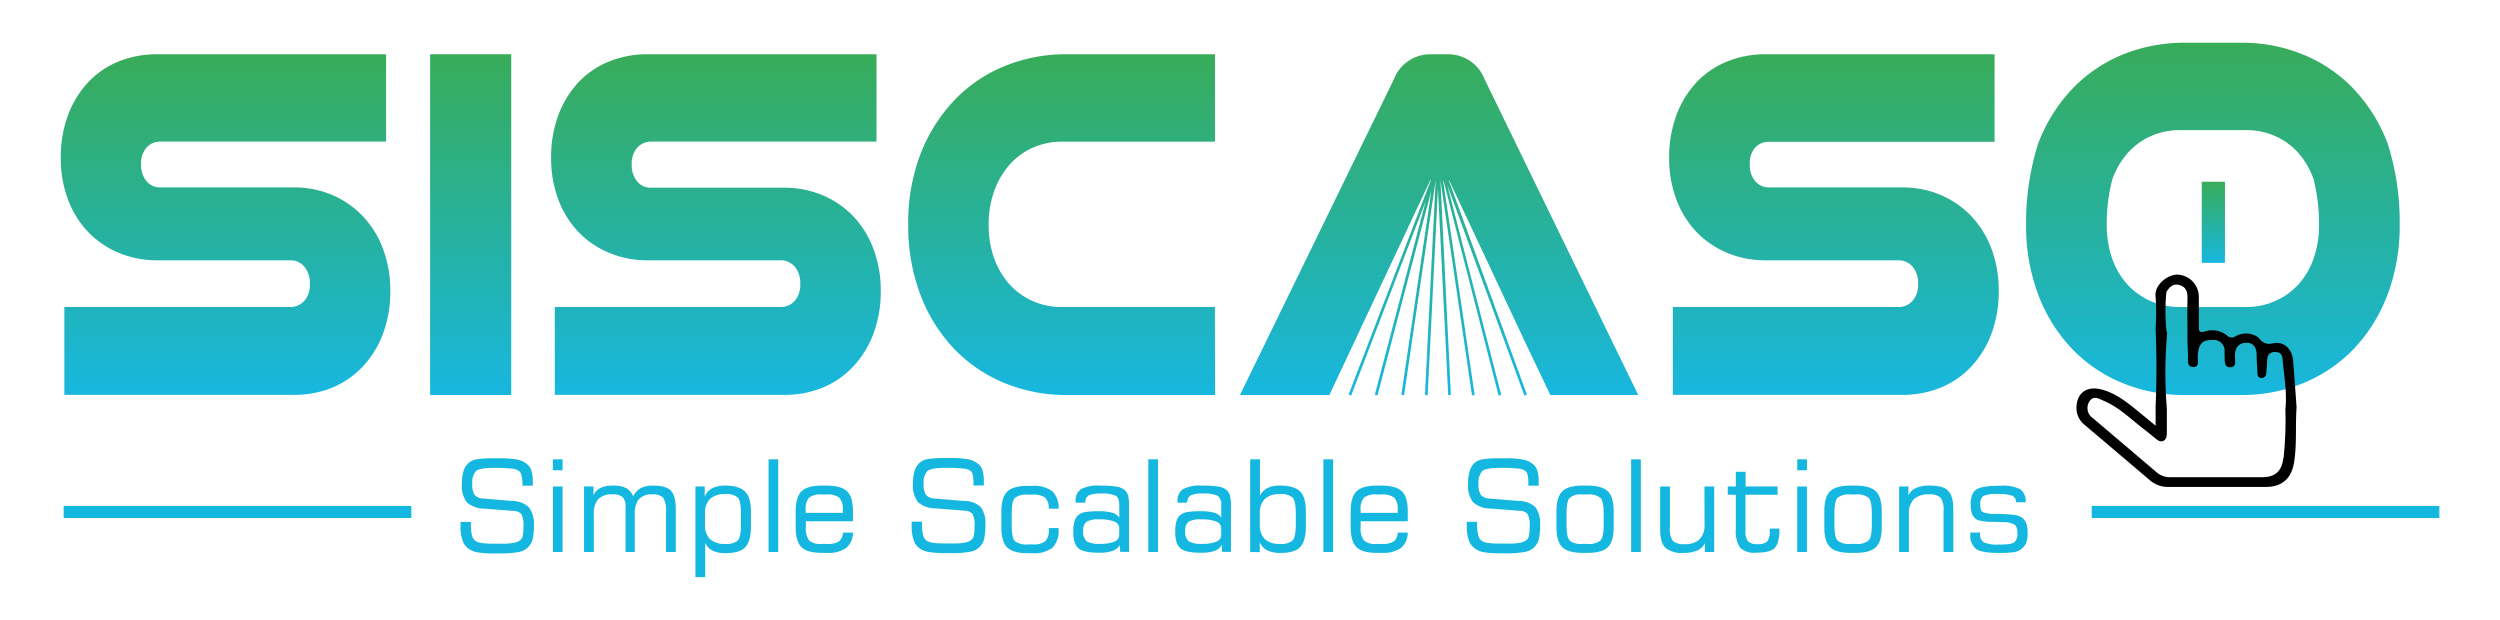 <svg id="Layer_2" data-name="Layer 2" xmlns="http://www.w3.org/2000/svg" xmlns:xlink="http://www.w3.org/1999/xlink" viewBox="0 0 512 126.92"><defs><style>.cls-1{fill:url(#linear-gradient);}.cls-2{fill:#14b7df;}.cls-3{fill:url(#linear-gradient-2);}.cls-4{fill:url(#linear-gradient-3);}.cls-5{fill:url(#linear-gradient-4);}.cls-6{fill:url(#linear-gradient-5);}.cls-7{fill:url(#linear-gradient-6);}.cls-8{fill:url(#linear-gradient-7);}.cls-9{fill:url(#linear-gradient-8);}.cls-10{isolation:isolate;}</style><linearGradient id="linear-gradient" x1="294.76" y1="81" x2="294.76" y2="11.11" gradientUnits="userSpaceOnUse"><stop offset="0" stop-color="#17b7df"/><stop offset="1" stop-color="#38ac59"/></linearGradient><linearGradient id="linear-gradient-2" x1="46.17" y1="80.9" x2="46.17" y2="11.11" xlink:href="#linear-gradient"/><linearGradient id="linear-gradient-3" x1="96.39" y1="80.9" x2="96.39" y2="11.11" xlink:href="#linear-gradient"/><linearGradient id="linear-gradient-4" x1="146.61" y1="80.91" x2="146.61" y2="11.11" xlink:href="#linear-gradient"/><linearGradient id="linear-gradient-5" x1="217.39" y1="80.92" x2="217.39" y2="11.11" xlink:href="#linear-gradient"/><linearGradient id="linear-gradient-6" x1="453.3" y1="53.83" x2="453.3" y2="37.22" xlink:href="#linear-gradient"/><linearGradient id="linear-gradient-7" x1="375.59" y1="80.91" x2="375.59" y2="11.11" xlink:href="#linear-gradient"/><linearGradient id="linear-gradient-8" x1="453.2" y1="80.91" x2="453.2" y2="8.74" xlink:href="#linear-gradient"/></defs><path class="cls-1" d="M304.06,16.27a8,8,0,0,0-7.4-5.16h-3.8a8,8,0,0,0-7.41,5.16L253.94,80.9h18.32l20.67-44h.12L276.2,80.8l.26.1.26.1L292,41.15,281.57,80.83l.27.07.27.07,11.05-42L287,80.86l.55.08,6.47-44h0l-2.19,44,.55,0,2.11-42.32,2.1,42.28h.28l.27,0L295,36.92h0l6.46,44,.28,0,.27,0-6.45-43.91h.08l11.27,44,.26-.07.27-.07-11-42.86,15.75,43,.32-.12.2-.07L296.71,36.93h.08l8.6,18.31,7,14.93,5.12,10.73h18Z"/><path class="cls-2" d="M105.11,102.61l-6-.5a2.57,2.57,0,0,1-1.89-.73,3.74,3.74,0,0,1-.49-2.25,3.52,3.52,0,0,1,.75-2.65c.5-.44,1.73-.66,3.68-.66A29.24,29.24,0,0,1,105,96a2.52,2.52,0,0,1,1.4.55,1.61,1.61,0,0,1,.39.82A8.12,8.12,0,0,1,107,99v.47h2.12c0-.1,0-.21,0-.35s0-.32,0-.56a7,7,0,0,0-.27-2.11,2.63,2.63,0,0,0-.81-1.31,4.64,4.64,0,0,0-2-1,20.35,20.35,0,0,0-4.11-.28h-.68a21.16,21.16,0,0,0-3.64.21,3.39,3.39,0,0,0-1.61.72,3.8,3.8,0,0,0-1.07,1.67,8.8,8.8,0,0,0-.33,2.67,5.46,5.46,0,0,0,1,3.73,5.33,5.33,0,0,0,3.63,1.31l5.85.46a2.32,2.32,0,0,1,1.69.65,5.09,5.09,0,0,1,.43,2.65,9,9,0,0,1-.12,1.66,1.69,1.69,0,0,1-.36.87,2.54,2.54,0,0,1-1.32.68,11.59,11.59,0,0,1-2.51.21c-2,0-3.3,0-3.94-.11a4,4,0,0,1-1.42-.36,1.88,1.88,0,0,1-.84-1.14,8.88,8.88,0,0,1-.25-2.49v-.36H94.32v.93a8.62,8.62,0,0,0,.34,2.65,3.5,3.5,0,0,0,1,1.66,4.15,4.15,0,0,0,1.82.93,17.43,17.43,0,0,0,3.71.27h1a19,19,0,0,0,4.25-.32,3.58,3.58,0,0,0,1.85-1.09,3.63,3.63,0,0,0,.81-1.56,12.12,12.12,0,0,0,.24-2.8,5.55,5.55,0,0,0-1-3.64A4.76,4.76,0,0,0,105.11,102.61Z"/><rect class="cls-2" x="113.23" y="99.63" width="1.98" height="13.42"/><rect class="cls-2" x="113.23" y="94.07" width="1.98" height="2.24"/><path class="cls-2" d="M133.74,99.45a5.24,5.24,0,0,0-2.52.52,3.8,3.8,0,0,0-1.55,1.7,3.2,3.2,0,0,0-1.43-1.7,5.68,5.68,0,0,0-2.67-.52,5.87,5.87,0,0,0-2.61.49,2.87,2.87,0,0,0-1.41,1.52V99.63h-1.94v13.42h2v-7.8a4.32,4.32,0,0,1,.9-3,3.66,3.66,0,0,1,2.81-1,3.18,3.18,0,0,1,2.21.56,3,3,0,0,1,.58,2.15v9.09H130v-7.8a4.54,4.54,0,0,1,.84-3,3.45,3.45,0,0,1,2.71-1,2.91,2.91,0,0,1,2.27.69,5,5,0,0,1,.58,2.94v8.17h2v-8.79c0-1.81-.34-3.07-1-3.77S135.5,99.45,133.74,99.45Z"/><path class="cls-2" d="M148.59,99.45a5.79,5.79,0,0,0-2.75.55,3.29,3.29,0,0,0-1.51,1.72V99.63h-1.9v18.56h2v-7a3.52,3.52,0,0,0,1.54,1.6,5.89,5.89,0,0,0,2.64.49c1.91,0,3.26-.4,4-1.19s1.18-2.15,1.18-4.1v-3.19c0-2-.39-3.32-1.18-4.11S150.5,99.45,148.59,99.45Zm3.16,8c0,1.69-.22,2.77-.65,3.24a3.51,3.51,0,0,1-2.59.7,4.33,4.33,0,0,1-3.13-1,4.08,4.08,0,0,1-1-3v-2.19a4.11,4.11,0,0,1,1-3,4.33,4.33,0,0,1,3.13-1,3.51,3.51,0,0,1,2.59.7c.43.47.65,1.55.65,3.25Z"/><rect class="cls-2" x="157.4" y="94.07" width="1.98" height="18.98"/><path class="cls-2" d="M169.26,99.45h-.93c-2,0-3.39.39-4.18,1.17s-1.2,2.16-1.2,4.13v3.19c0,2,.4,3.33,1.2,4.12s2.2,1.17,4.21,1.17h.93a6.43,6.43,0,0,0,4-1,4.13,4.13,0,0,0,1.4-3.15h-2.06a2.4,2.4,0,0,1-.82,1.81,4.46,4.46,0,0,1-2.5.51h-.93a3.65,3.65,0,0,1-2.67-.71,4.15,4.15,0,0,1-.67-2.78c0-.3,0-.53,0-.7s0-.31,0-.45h9.65v-2c0-2-.4-3.35-1.2-4.13S171.27,99.45,169.26,99.45Zm3.36,5.58H165v-.52a3.7,3.7,0,0,1,.66-2.56,3.79,3.79,0,0,1,2.65-.68h.93a3.86,3.86,0,0,1,2.68.68,3.64,3.64,0,0,1,.68,2.56Z"/><path class="cls-2" d="M197.56,102.61l-6-.5a2.61,2.61,0,0,1-1.9-.73,3.81,3.81,0,0,1-.49-2.25,3.48,3.48,0,0,1,.76-2.65c.5-.44,1.72-.66,3.68-.66a29,29,0,0,1,3.84.16,2.52,2.52,0,0,1,1.41.55,1.61,1.61,0,0,1,.39.82,8.12,8.12,0,0,1,.12,1.6v.47h2.12c0-.1,0-.21,0-.35v-.56a7.4,7.4,0,0,0-.26-2.11,2.63,2.63,0,0,0-.81-1.31,4.64,4.64,0,0,0-2-1,20.35,20.35,0,0,0-4.11-.28h-.68a21.3,21.3,0,0,0-3.65.21,3.39,3.39,0,0,0-1.6.72,3.8,3.8,0,0,0-1.07,1.67,8.8,8.8,0,0,0-.33,2.67,5.52,5.52,0,0,0,1,3.73,5.36,5.36,0,0,0,3.64,1.31l5.85.46a2.32,2.32,0,0,1,1.69.65,5.12,5.12,0,0,1,.42,2.65,10.21,10.21,0,0,1-.11,1.66,1.77,1.77,0,0,1-.36.87,2.58,2.58,0,0,1-1.32.68,11.69,11.69,0,0,1-2.52.21c-2,0-3.3,0-3.93-.11a4,4,0,0,1-1.42-.36,1.88,1.88,0,0,1-.84-1.14,8.8,8.8,0,0,1-.26-2.49v-.36h-2.11v.93a8.62,8.62,0,0,0,.34,2.65,3.5,3.5,0,0,0,1,1.66A4.11,4.11,0,0,0,190,113a17.61,17.61,0,0,0,3.72.27h.94a18.85,18.85,0,0,0,4.25-.32,3.5,3.5,0,0,0,2.66-2.65,12.12,12.12,0,0,0,.24-2.8,5.56,5.56,0,0,0-.94-3.64A4.79,4.79,0,0,0,197.56,102.61Z"/><path class="cls-2" d="M207.83,102a3.72,3.72,0,0,1,2.68-.69h.93a4.09,4.09,0,0,1,2.62.61,3.19,3.19,0,0,1,.74,2.25l2,0a4.62,4.62,0,0,0-1.31-3.57,6.17,6.17,0,0,0-4.1-1.09h-.93c-2,0-3.39.39-4.18,1.17s-1.2,2.16-1.2,4.13v3.19c0,2,.4,3.33,1.2,4.12s2.2,1.17,4.21,1.17h.93a6.12,6.12,0,0,0,4.14-1.13,4.89,4.89,0,0,0,1.24-3.75v-.26h-2v.23a3.31,3.31,0,0,1-.7,2.44,3.88,3.88,0,0,1-2.66.67h-.93a3.69,3.69,0,0,1-2.67-.69c-.43-.46-.64-1.54-.64-3.25V105.2Q207.2,102.65,207.83,102Z"/><path class="cls-2" d="M230.12,100.2a3.94,3.94,0,0,0-1.65-.57,21.53,21.53,0,0,0-3.23-.18,7.4,7.4,0,0,0-3.85.73,2.73,2.73,0,0,0-1.11,2.46v.3h2a1.66,1.66,0,0,1,.64-1.46,5.18,5.18,0,0,1,2.47-.39,6.39,6.39,0,0,1,3.2.49c.43.32.64,1,.64,2.13V106a2.6,2.6,0,0,0-1.45-1,9.86,9.86,0,0,0-2.78-.3,15.56,15.56,0,0,0-2.7.17,3,3,0,0,0-1.42.58,2.69,2.69,0,0,0-.82,1.29,7.58,7.58,0,0,0-.25,2.21c0,1.64.36,2.75,1.07,3.35s2.12.9,4.22.9a8.11,8.11,0,0,0,2.77-.38,2.61,2.61,0,0,0,1.46-1.21l.08,1.41h1.81v-9.39a7.74,7.74,0,0,0-.24-2.32A2.52,2.52,0,0,0,230.12,100.2Zm-.92,9.43a1.41,1.41,0,0,1-1,1.3,7.22,7.22,0,0,1-2.87.45,5.07,5.07,0,0,1-2.79-.53,2.55,2.55,0,0,1-.69-2.11,2.24,2.24,0,0,1,.66-1.88,4.76,4.76,0,0,1,2.6-.49,7.93,7.93,0,0,1,3.11.45,1.46,1.46,0,0,1,1,1.4Z"/><rect class="cls-2" x="235.18" y="94.07" width="1.98" height="18.98"/><path class="cls-2" d="M251,100.2a3.84,3.84,0,0,0-1.64-.57,21.77,21.77,0,0,0-3.24-.18,7.33,7.33,0,0,0-3.84.73,2.71,2.71,0,0,0-1.12,2.46v.3h2a1.66,1.66,0,0,1,.64-1.46,5.15,5.15,0,0,1,2.47-.39,6.42,6.42,0,0,1,3.2.49,2.64,2.64,0,0,1,.64,2.13V106a2.67,2.67,0,0,0-1.45-1,9.89,9.89,0,0,0-2.79-.3,15.35,15.35,0,0,0-2.69.17,3,3,0,0,0-1.42.58,2.63,2.63,0,0,0-.83,1.29,8,8,0,0,0-.24,2.21c0,1.64.35,2.75,1.07,3.35s2.12.9,4.22.9a8.15,8.15,0,0,0,2.77-.38,2.64,2.64,0,0,0,1.46-1.21l.07,1.41h1.82v-9.39a7.66,7.66,0,0,0-.25-2.32A2.52,2.52,0,0,0,251,100.2Zm-.91,9.43a1.42,1.42,0,0,1-1,1.3,7.19,7.19,0,0,1-2.87.45,5,5,0,0,1-2.78-.53,2.55,2.55,0,0,1-.7-2.11,2.24,2.24,0,0,1,.66-1.88,4.82,4.82,0,0,1,2.61-.49,7.87,7.87,0,0,1,3.1.45,1.47,1.47,0,0,1,1,1.4Z"/><path class="cls-2" d="M262.22,99.45a5.89,5.89,0,0,0-2.64.49,3.57,3.57,0,0,0-1.54,1.6V94.07h-2v19H258V111a3.27,3.27,0,0,0,1.5,1.7,5.94,5.94,0,0,0,2.76.54c1.91,0,3.26-.4,4-1.19s1.18-2.15,1.18-4.1v-3.19c0-2-.39-3.32-1.18-4.11S264.13,99.45,262.22,99.45Zm3.16,8c0,1.69-.22,2.77-.65,3.24a3.51,3.51,0,0,1-2.59.7,4.33,4.33,0,0,1-3.13-1,4.08,4.08,0,0,1-1-3v-2.19a4.11,4.11,0,0,1,1-3,4.33,4.33,0,0,1,3.13-1,3.51,3.51,0,0,1,2.59.7c.43.47.65,1.55.65,3.25Z"/><rect class="cls-2" x="271.03" y="94.07" width="1.98" height="18.98"/><path class="cls-2" d="M282.89,99.45H282c-2,0-3.39.39-4.18,1.17s-1.2,2.16-1.2,4.13v3.19c0,2,.4,3.33,1.2,4.12s2.2,1.17,4.21,1.17h.93a6.43,6.43,0,0,0,3.95-1,4.13,4.13,0,0,0,1.4-3.15h-2.06a2.4,2.4,0,0,1-.82,1.81,4.46,4.46,0,0,1-2.5.51H282a3.65,3.65,0,0,1-2.67-.71,4.15,4.15,0,0,1-.67-2.78c0-.3,0-.53,0-.7s0-.31,0-.45h9.65v-2c0-2-.4-3.35-1.2-4.13S284.9,99.45,282.89,99.45Zm3.36,5.58h-7.6v-.52a3.7,3.7,0,0,1,.66-2.56,3.79,3.79,0,0,1,2.65-.68h.93a3.86,3.86,0,0,1,2.68.68,3.64,3.64,0,0,1,.68,2.56Z"/><path class="cls-2" d="M311.19,102.61l-6-.5a2.61,2.61,0,0,1-1.9-.73,3.81,3.81,0,0,1-.49-2.25,3.48,3.48,0,0,1,.76-2.65c.5-.44,1.72-.66,3.68-.66a29,29,0,0,1,3.84.16,2.52,2.52,0,0,1,1.41.55,1.61,1.61,0,0,1,.39.82A8.12,8.12,0,0,1,313,99v.47h2.12c0-.1,0-.21,0-.35v-.56a7.06,7.06,0,0,0-.26-2.11,2.63,2.63,0,0,0-.81-1.31,4.64,4.64,0,0,0-2-1,20.35,20.35,0,0,0-4.11-.28h-.68a21.08,21.08,0,0,0-3.64.21,3.39,3.39,0,0,0-1.61.72A3.8,3.8,0,0,0,301,96.44a8.8,8.8,0,0,0-.33,2.67,5.52,5.52,0,0,0,1,3.73,5.36,5.36,0,0,0,3.64,1.31l5.85.46a2.32,2.32,0,0,1,1.69.65,5.12,5.12,0,0,1,.42,2.65,9.19,9.19,0,0,1-.11,1.66,1.77,1.77,0,0,1-.36.87,2.58,2.58,0,0,1-1.32.68,11.65,11.65,0,0,1-2.51.21c-2,0-3.31,0-3.94-.11a4,4,0,0,1-1.42-.36,1.88,1.88,0,0,1-.84-1.14,8.8,8.8,0,0,1-.26-2.49v-.36h-2.11v.93a8.62,8.62,0,0,0,.34,2.65,3.5,3.5,0,0,0,1.05,1.66,4.11,4.11,0,0,0,1.81.93,17.61,17.61,0,0,0,3.72.27h.94a19,19,0,0,0,4.26-.32,3.5,3.5,0,0,0,2.65-2.65,12.12,12.12,0,0,0,.24-2.8,5.56,5.56,0,0,0-.94-3.64A4.79,4.79,0,0,0,311.19,102.61Z"/><path class="cls-2" d="M325.07,99.45h-.93c-2,0-3.39.39-4.18,1.17s-1.2,2.16-1.2,4.13v3.19c0,2,.4,3.33,1.2,4.12s2.2,1.17,4.21,1.17h.93c2,0,3.39-.39,4.19-1.17s1.19-2.15,1.19-4.12v-3.19c0-2-.4-3.35-1.2-4.13S327.08,99.45,325.07,99.45Zm3.36,8c0,1.69-.22,2.77-.65,3.24a3.77,3.77,0,0,1-2.71.7h-.93a3.69,3.69,0,0,1-2.67-.69c-.43-.46-.64-1.54-.64-3.25V105.2q0-2.55.63-3.24a3.72,3.72,0,0,1,2.68-.69h.93a3.74,3.74,0,0,1,2.71.7c.43.46.65,1.54.65,3.23Z"/><rect class="cls-2" x="334.06" y="94.07" width="1.98" height="18.98"/><path class="cls-2" d="M349.09,107.44a4.15,4.15,0,0,1-1,3,4.22,4.22,0,0,1-3.05,1,3.38,3.38,0,0,1-2.44-.66A4.2,4.2,0,0,1,342,108V99.63h-2v8.81c0,1.77.35,3,1.06,3.73a5.14,5.14,0,0,0,3.68,1.06,7,7,0,0,0,2.86-.49,3,3,0,0,0,1.55-1.51v1.82h1.92V99.63h-2Z"/><path class="cls-2" d="M362.44,108.72a3.26,3.26,0,0,1-.51,2.16,2.58,2.58,0,0,1-1.94.55,2.62,2.62,0,0,1-2-.57,3.26,3.26,0,0,1-.52-2.14v-7.4h6.58V99.63H357.5v-3h-2v3h-1.65v1.69h1.65v7.12a5.91,5.91,0,0,0,.89,3.75,4.1,4.1,0,0,0,3.21,1c2,0,3.27-.33,3.89-1s.94-1.93.94-3.81v-.12h-2Z"/><rect class="cls-2" x="368.08" y="94.07" width="1.98" height="2.24"/><rect class="cls-2" x="368.08" y="99.63" width="1.98" height="13.42"/><path class="cls-2" d="M380,99.45H379c-2,0-3.39.39-4.19,1.17s-1.19,2.16-1.19,4.13v3.19c0,2,.4,3.33,1.2,4.12s2.2,1.17,4.21,1.17H380c2,0,3.39-.39,4.19-1.17s1.19-2.15,1.19-4.12v-3.19c0-2-.4-3.35-1.2-4.13S382,99.45,380,99.45Zm3.35,8c0,1.69-.21,2.77-.65,3.24a3.72,3.72,0,0,1-2.7.7H379a3.69,3.69,0,0,1-2.67-.69c-.43-.46-.64-1.54-.64-3.25V105.2q0-2.55.63-3.24a3.7,3.7,0,0,1,2.68-.69H380a3.74,3.74,0,0,1,2.71.7c.43.46.64,1.54.64,3.23Z"/><path class="cls-2" d="M395.22,99.45a6.85,6.85,0,0,0-2.83.49,3.1,3.1,0,0,0-1.55,1.52V99.63h-1.9v13.42h2v-7.8a4.11,4.11,0,0,1,1-3,4.26,4.26,0,0,1,3.08-1,3.28,3.28,0,0,1,2.4.66,4.29,4.29,0,0,1,.62,2.77v8.37h2v-8.79c0-1.79-.35-3-1.06-3.75S397,99.45,395.22,99.45Z"/><path class="cls-2" d="M413.55,105.72a4.54,4.54,0,0,0-1.36-.3c-.64-.07-1.52-.13-2.64-.17l-.8,0a7,7,0,0,1-2.65-.37.88.88,0,0,1-.41-.48,3.51,3.51,0,0,1-.12-1.11,1.93,1.93,0,0,1,.62-1.71,6.08,6.08,0,0,1,2.83-.41,9.05,9.05,0,0,1,3.06.34,1.23,1.23,0,0,1,.77,1.23v.13h2a3,3,0,0,0-1.06-2.64,7.64,7.64,0,0,0-4.06-.75c-2.58,0-4.24.26-5,.79s-1.13,1.53-1.13,3a5.23,5.23,0,0,0,.32,2.09A2.42,2.42,0,0,0,405,106.5a10.18,10.18,0,0,0,3.21.37l2,.07a4.56,4.56,0,0,1,2.45.55,2.31,2.31,0,0,1,.49,1.75,2.22,2.22,0,0,1-.6,1.82c-.4.32-1.46.47-3.18.47a6.76,6.76,0,0,1-3.08-.46,1.83,1.83,0,0,1-.76-1.7v-.31h-2v.36a3.44,3.44,0,0,0,1.16,3c.77.55,2.34.82,4.72.82a24,24,0,0,0,2.73-.12,3.62,3.62,0,0,0,1.41-.4,3.36,3.36,0,0,0,1.33-1.35,5.29,5.29,0,0,0,.37-2.25,5.18,5.18,0,0,0-.38-2.22A2.48,2.48,0,0,0,413.55,105.72Z"/><path class="cls-3" d="M18,47.46a18.6,18.6,0,0,0,6.26,4.29,20.17,20.17,0,0,0,7.93,1.56H59.32a3.77,3.77,0,0,1,3,1.29,5.16,5.16,0,0,1,1.13,3.54,4.91,4.91,0,0,1-1.13,3.49,3.87,3.87,0,0,1-3,1.24H13.18v18h46.9a20.43,20.43,0,0,0,8-1.5,17.93,17.93,0,0,0,6.26-4.35,20,20,0,0,0,4.13-6.76,24.57,24.57,0,0,0,1.47-8.75A24.17,24.17,0,0,0,78.45,51a19.57,19.57,0,0,0-4.13-6.71,18.91,18.91,0,0,0-6.26-4.35,20.06,20.06,0,0,0-8-1.56H32.93A3.57,3.57,0,0,1,30,37.09a5.12,5.12,0,0,1-1.1-3.43A4.9,4.9,0,0,1,30,30.23,3.75,3.75,0,0,1,32.93,29H79.07V11.11H32.17a20.93,20.93,0,0,0-7.93,1.5A17.67,17.67,0,0,0,18,16.91a19.94,19.94,0,0,0-4.08,6.71,24.27,24.27,0,0,0-1.47,8.64,24,24,0,0,0,1.47,8.59A19.42,19.42,0,0,0,18,47.46Z"/><rect class="cls-4" x="88.09" y="11.11" width="16.61" height="69.79"/><path class="cls-5" d="M174.76,44.3A18.77,18.77,0,0,0,168.5,40a20.06,20.06,0,0,0-8-1.56H133.37a3.57,3.57,0,0,1-2.89-1.29,5.15,5.15,0,0,1-1.1-3.44,4.9,4.9,0,0,1,1.1-3.43A3.75,3.75,0,0,1,133.37,29h46.14V11.11h-46.9a20.74,20.74,0,0,0-7.93,1.51,17.64,17.64,0,0,0-6.26,4.29,20,20,0,0,0-4.08,6.71,24.29,24.29,0,0,0-1.47,8.65,24,24,0,0,0,1.47,8.59,19.47,19.47,0,0,0,4.08,6.6,18.46,18.46,0,0,0,6.26,4.29,19.82,19.82,0,0,0,7.93,1.56h27.15a3.77,3.77,0,0,1,3,1.29,5.16,5.16,0,0,1,1.13,3.54,5,5,0,0,1-1.13,3.49,3.87,3.87,0,0,1-3,1.24H113.62v18h46.9a20.43,20.43,0,0,0,8-1.5,17.93,17.93,0,0,0,6.26-4.35,20.07,20.07,0,0,0,4.13-6.77,24.65,24.65,0,0,0,1.47-8.75A24,24,0,0,0,178.89,51,19.47,19.47,0,0,0,174.76,44.3Z"/><path class="cls-6" d="M248.81,62.88H217.48a14.46,14.46,0,0,1-6-1.23,14.16,14.16,0,0,1-4.75-3.44,16.1,16.1,0,0,1-3.13-5.31A19.92,19.92,0,0,1,202.48,46a19.93,19.93,0,0,1,1.14-6.89,16.76,16.76,0,0,1,3.13-5.37,13.82,13.82,0,0,1,4.75-3.48,14.31,14.31,0,0,1,6-1.24h31.33V11.11H218.62a33.25,33.25,0,0,0-13.1,2.52,29.69,29.69,0,0,0-10.3,7.14,33.66,33.66,0,0,0-6.79,11A39.49,39.49,0,0,0,186,46a39.82,39.82,0,0,0,2.47,14.29,33,33,0,0,0,6.79,11,30.15,30.15,0,0,0,10.3,7.09,33.25,33.25,0,0,0,13.1,2.52l30.19,0Z"/><rect class="cls-7" x="450.92" y="37.22" width="4.75" height="16.61"/><path class="cls-8" d="M407.87,68.29a24.79,24.79,0,0,0,1.47-8.75A24.17,24.17,0,0,0,407.87,51a19.57,19.57,0,0,0-4.13-6.71,18.91,18.91,0,0,0-6.26-4.35,20.06,20.06,0,0,0-8-1.56H362.35a3.61,3.61,0,0,1-2.9-1.29,5.16,5.16,0,0,1-1.09-3.43,4.94,4.94,0,0,1,1.09-3.43,3.78,3.78,0,0,1,2.9-1.19h46.14V11.11h-46.9a20.74,20.74,0,0,0-7.93,1.51,17.64,17.64,0,0,0-6.26,4.29,20,20,0,0,0-4.08,6.71,24.52,24.52,0,0,0-1.48,8.65,24,24,0,0,0,1.48,8.59,19.47,19.47,0,0,0,4.08,6.6,18.46,18.46,0,0,0,6.26,4.29,19.82,19.82,0,0,0,7.93,1.56h27.15a3.74,3.74,0,0,1,2.94,1.29,5.12,5.12,0,0,1,1.14,3.54,4.91,4.91,0,0,1-1.14,3.49,3.83,3.83,0,0,1-2.94,1.24H342.6v18h46.9a20.8,20.8,0,0,0,8-1.5,18.06,18.06,0,0,0,6.26-4.35A20.07,20.07,0,0,0,407.87,68.29Z"/><path class="cls-9" d="M447.6,80.9h11.3a32.94,32.94,0,0,0,13-2.52,30.15,30.15,0,0,0,10.3-7.09,32.8,32.8,0,0,0,6.79-11A39.76,39.76,0,0,0,491.46,46,53.11,53.11,0,0,0,489,29.41a33.53,33.53,0,0,0-6.79-11,29.73,29.73,0,0,0-10.3-7.14,32.94,32.94,0,0,0-13-2.52H447.6a33.43,33.43,0,0,0-13.1,2.52,30,30,0,0,0-10.3,7.14,33.8,33.8,0,0,0-6.79,11A53.7,53.7,0,0,0,414.94,46a39.76,39.76,0,0,0,2.47,14.28,32.8,32.8,0,0,0,6.79,11,30.15,30.15,0,0,0,10.3,7.09A33.25,33.25,0,0,0,447.6,80.9ZM431.46,46a36.2,36.2,0,0,1,1.14-9.26,16.76,16.76,0,0,1,3.13-5.37,13.82,13.82,0,0,1,4.75-3.48,14.31,14.31,0,0,1,6-1.24H460a14.35,14.35,0,0,1,6,1.24,13.69,13.69,0,0,1,4.74,3.48,16.12,16.12,0,0,1,3.09,5.37A37.53,37.53,0,0,1,474.94,46a20.6,20.6,0,0,1-1.09,6.88,15.38,15.38,0,0,1-3.09,5.32A14.14,14.14,0,0,1,466,61.63a14.35,14.35,0,0,1-6,1.24H446.46a14.73,14.73,0,0,1-6.07-1.24,14.08,14.08,0,0,1-4.75-3.43,15.38,15.38,0,0,1-3.09-5.32A20.6,20.6,0,0,1,431.46,46Z"/><rect class="cls-2" x="13.04" y="103.62" width="71.2" height="2.47"/><rect class="cls-2" x="428.38" y="103.62" width="71.2" height="2.47"/><path class="cls-10" d="M469.63,73.87c-.17-2.38-1.89-4.06-4.15-3.55-1.53.34-2.24-.3-3-1.24a4.41,4.41,0,0,0-4.64-.22,1.32,1.32,0,0,1-1.68-.09,4.77,4.77,0,0,0-4.62-.88c-1.22.37-1.22-.27-1.22-1.1,0-2,0-4,0-5.92a4.56,4.56,0,0,0-4.43-4.63c-1.92,0-4.78,2.06-4.42,4.65a44.55,44.55,0,0,1,0,6.33c.21,5.27.24,10.54,0,15.81v4.15l-4-3.29c-2.23-1.79-4.5-3.54-7.37-4.19s-4.77.9-4.84,3.72A4.42,4.42,0,0,0,426.91,87q6.78,5.73,13.54,11.49a5.63,5.63,0,0,0,3.79,1.23c6.61,0,13.22,0,19.83,0,3.35,0,5.26-1.78,5.77-5.11.58-3.72.23-7.47.5-11.2Q470,78.6,469.63,73.87Zm-2,19.95c-.34,2.65-1.6,3.89-4.3,3.91-6.27,0-12.55,0-18.83,0a4.15,4.15,0,0,1-2.82-1L428.63,85.64a2.48,2.48,0,0,1-.7-3.45c.82-1.3,2-.49,2.93-.1,3.25,1.38,5.71,3.92,8.47,6,.7.54,1.38,1.11,2.07,1.67.48.39,1,.82,1.64.54s.71-1,.73-1.58c0-1.7,0-3.41,0-5.11a88.64,88.64,0,0,1,.07-15.37l-.16-.58a39.8,39.8,0,0,1,0-7.87c.66-1.06,1.47-1.85,2.84-1.36s1.5,1.58,1.47,2.83c-.05,2.52,0,5.05,0,7.57,0,1.36.07,2.72.12,4.09,0,.91-.25,2.24,1.08,2.24s.86-1.31.9-2.12c.14-2.6.9-3.46,3-3.41A2.22,2.22,0,0,1,455.59,72c0,.27,0,.55,0,.82.1,1-.21,2.41,1.17,2.4s.94-1.44.95-2.32c0-1.65.78-2.71,2.39-2.7,1.46,0,2.07,1.08,2.06,2.53,0,1.22.1,2.45.17,3.67,0,.51.15,1,.78,1a.89.89,0,0,0,1-.84c.12-.94.15-1.89.2-2.84s.54-1.66,1.65-1.63,1.44.58,1.52,1.55c.3,3.39.93,6.75.57,10.17A74.25,74.25,0,0,1,467.67,93.82ZM443.88,68.24"/></svg>